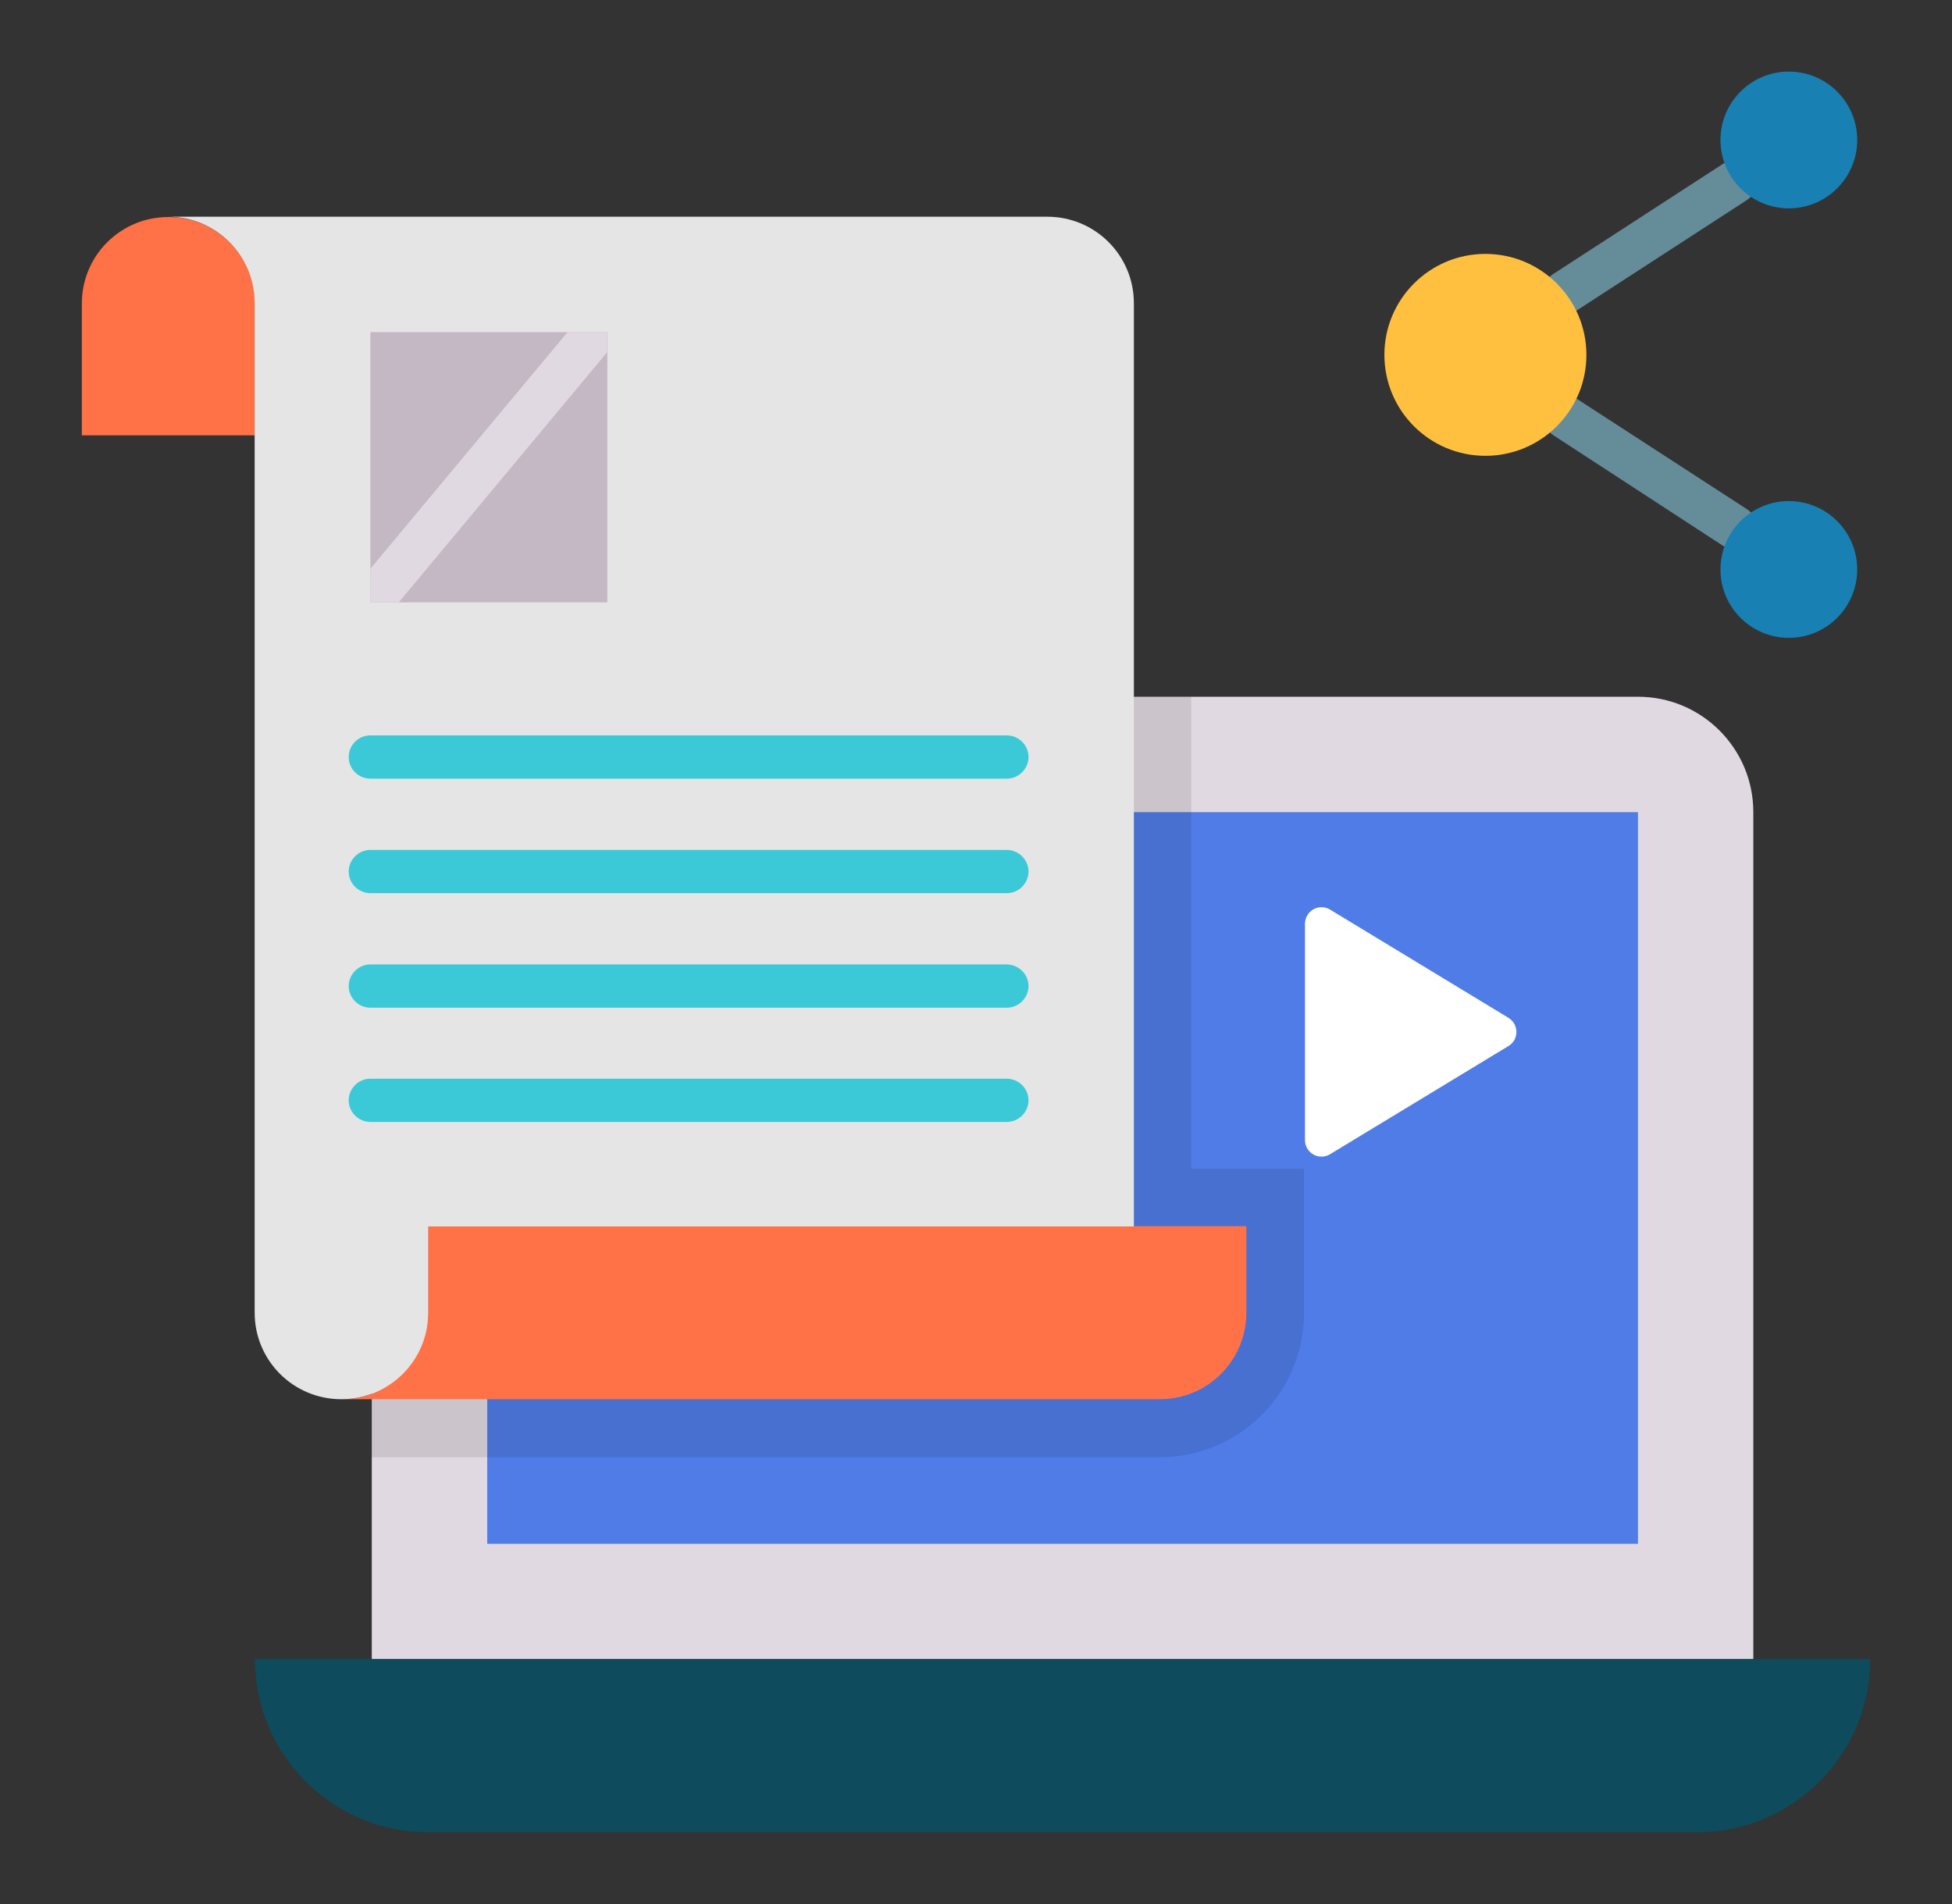 <svg width="41" height="40" viewBox="0 0 41 40" fill="none" xmlns="http://www.w3.org/2000/svg">
  <rect x="0" y="0" width="41" height="40" fill="#333333" stroke="none"/>
  <path d="M34.403 14.637H10.233C8.893 14.637 7.809 15.722 7.809 17.061V34.855H36.827V17.061C36.827 15.722 35.742 14.637 34.403 14.637Z" fill="#E1D9E1"/>
  <path d="M10.234 17.062H34.404V32.432H10.234V17.062Z" fill="#4F7CE7"/>
  <path d="M31.683 21.382L27.937 19.109C27.885 19.077 27.825 19.06 27.763 19.059C27.701 19.058 27.641 19.073 27.587 19.103C27.533 19.134 27.489 19.177 27.458 19.231C27.427 19.284 27.41 19.344 27.41 19.406V23.951C27.41 24.224 27.707 24.388 27.937 24.248L31.683 21.976C31.907 21.842 31.907 21.521 31.683 21.382Z" fill="white"/>
  <path opacity="0.1" d="M24.36 30.613C26.033 30.613 27.39 29.255 27.39 27.582V24.552H25.021V14.637H10.233C8.893 14.637 7.809 15.722 7.809 17.061V30.613H24.36Z" fill="black"/>
  <path d="M5.355 34.855C5.355 36.868 6.986 38.492 8.992 38.492H35.646C37.658 38.492 39.283 36.861 39.283 34.855H5.355Z" fill="#0E4B5C"/>
  <path d="M5.355 9.146V6.377C5.355 5.371 4.543 4.559 3.537 4.559C2.531 4.559 1.719 5.371 1.719 6.377V9.146H5.355ZM8.991 25.759V27.577C8.991 28.583 8.179 29.395 7.173 29.395H24.361C25.367 29.395 26.179 28.583 26.179 27.577V25.759H8.991Z" fill="#FF7146"/>
  <path d="M8.992 27.583V25.765H23.816V6.371C23.816 5.365 23.004 4.553 21.998 4.553H3.531C4.537 4.553 5.349 5.365 5.349 6.371V27.577C5.349 28.583 6.162 29.395 7.168 29.395C8.174 29.395 8.992 28.583 8.992 27.583Z" fill="#E5E5E5"/>
  <path d="M36.439 11.539C36.354 11.539 36.269 11.515 36.19 11.466L32.62 9.139C32.408 9 32.348 8.721 32.487 8.509C32.627 8.297 32.905 8.236 33.117 8.376L36.693 10.697C36.905 10.836 36.966 11.115 36.827 11.327C36.736 11.466 36.59 11.539 36.439 11.539ZM32.863 6.6C32.787 6.601 32.712 6.582 32.645 6.546C32.579 6.51 32.522 6.458 32.481 6.394C32.448 6.344 32.425 6.288 32.414 6.229C32.403 6.17 32.404 6.109 32.416 6.051C32.428 5.992 32.452 5.937 32.486 5.887C32.52 5.838 32.564 5.796 32.614 5.763L36.19 3.442C36.402 3.303 36.681 3.363 36.821 3.576C36.96 3.788 36.899 4.066 36.687 4.206L33.111 6.527C33.039 6.582 32.948 6.6 32.863 6.6Z" fill="#658C99"/>
  <path d="M31.199 9.576C32.371 9.576 33.321 8.627 33.321 7.455C33.321 6.284 32.371 5.334 31.199 5.334C30.028 5.334 29.078 6.284 29.078 7.455C29.078 8.627 30.028 9.576 31.199 9.576Z" fill="#FFC040"/>
  <path d="M37.573 4.377C38.366 4.377 39.009 3.734 39.009 2.94C39.009 2.147 38.366 1.504 37.573 1.504C36.78 1.504 36.137 2.147 36.137 2.94C36.137 3.734 36.78 4.377 37.573 4.377Z" fill="#1980B3"/>
  <path d="M37.573 13.4C38.366 13.4 39.009 12.757 39.009 11.964C39.009 11.17 38.366 10.527 37.573 10.527C36.78 10.527 36.137 11.17 36.137 11.964C36.137 12.757 36.78 13.4 37.573 13.4Z" fill="#1980B3"/>
  <path d="M7.779 16.358H21.148C21.397 16.358 21.603 16.152 21.603 15.904C21.603 15.655 21.397 15.449 21.148 15.449H7.779C7.658 15.449 7.543 15.497 7.457 15.582C7.372 15.668 7.324 15.783 7.324 15.904C7.324 16.024 7.372 16.14 7.457 16.225C7.543 16.31 7.658 16.358 7.779 16.358ZM21.142 17.855H7.779C7.53 17.855 7.324 18.061 7.324 18.31C7.324 18.558 7.53 18.764 7.779 18.764H21.148C21.397 18.764 21.603 18.558 21.603 18.31C21.603 18.061 21.397 17.855 21.142 17.855ZM21.142 20.261H7.779C7.53 20.261 7.324 20.467 7.324 20.716C7.324 20.964 7.53 21.17 7.779 21.17H21.148C21.397 21.17 21.603 20.964 21.603 20.716C21.603 20.467 21.397 20.261 21.142 20.261ZM21.142 22.661H7.779C7.53 22.661 7.324 22.867 7.324 23.116C7.324 23.364 7.53 23.57 7.779 23.57H21.148C21.397 23.57 21.603 23.364 21.603 23.116C21.603 22.867 21.397 22.661 21.142 22.661Z" fill="#3CC9D7"/>
  <path d="M7.781 6.977H12.757V12.655H7.781V6.977Z" fill="#C3B8C3"/>
  <path d="M12.751 7.401V6.977H11.921L7.781 11.946V12.655H8.375L12.751 7.401Z" fill="#E1D9E1"/>
</svg>